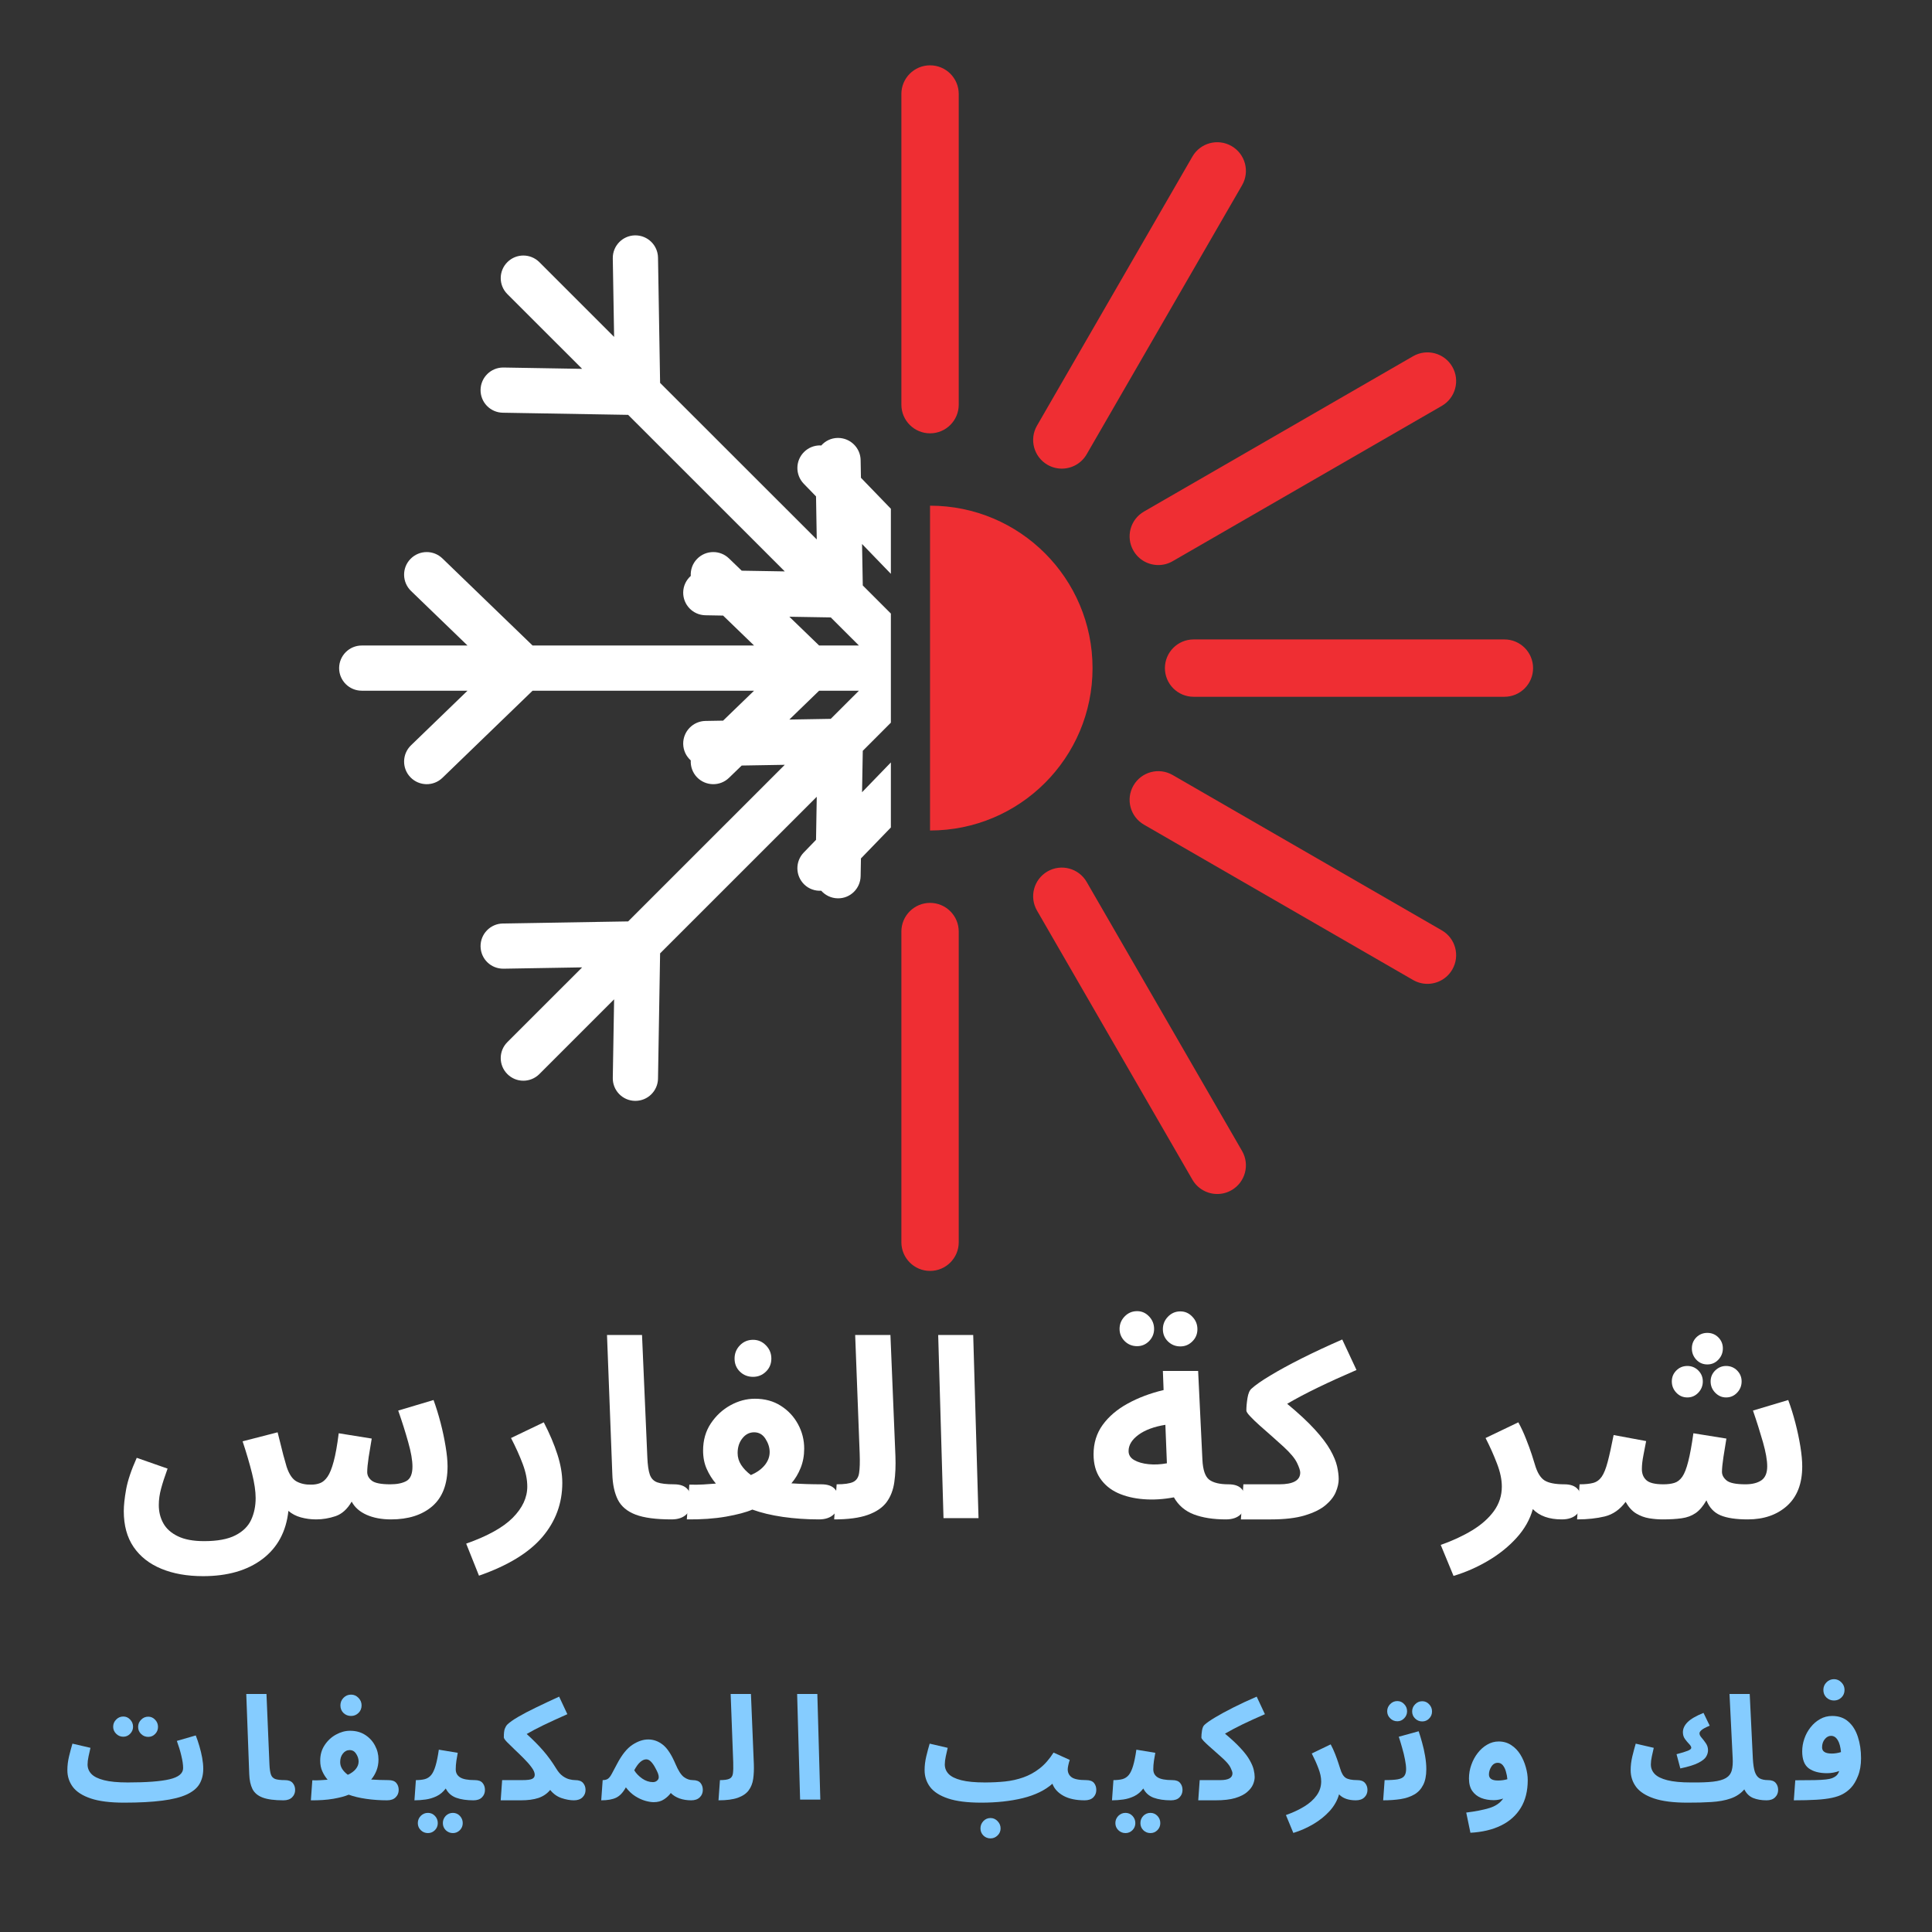 <svg xmlns="http://www.w3.org/2000/svg" xmlns:xlink="http://www.w3.org/1999/xlink" width="500" zoomAndPan="magnify" viewBox="0 0 375 375" height="500" preserveAspectRatio="xMidYMid meet" version="1.0"><rect x="0" y="0" width="375" height="375" fill="#333333" stroke="none"/><defs><g><g id="id1"/><g id="id2"/></g><clipPath id="id3"><path d="M 65.824 45 L 173 45 L 173 214 L 65.824 214 Z M 65.824 45 " clip-rule="nonzero"/></clipPath><clipPath id="id4"><path d="M 174 12.668 L 187 12.668 L 187 85 L 174 85 Z M 174 12.668 " clip-rule="nonzero"/></clipPath><clipPath id="id5"><path d="M 174 175 L 187 175 L 187 246.668 L 174 246.668 Z M 174 175 " clip-rule="nonzero"/></clipPath><clipPath id="id6"><path d="M 226 124 L 297.574 124 L 297.574 136 L 226 136 Z M 226 124 " clip-rule="nonzero"/></clipPath></defs><g clip-path="url(#id3)"><path fill="rgb(100%, 100%, 100%)" d="M 158.992 134.066 L 166.715 134.066 L 161.25 139.527 L 153.211 139.664 Z M 161.25 119.84 L 166.715 125.293 L 158.992 125.293 L 153.211 119.707 Z M 70.215 134.066 L 90.742 134.066 L 79.773 144.668 C 78.035 146.348 77.98 149.125 79.668 150.871 C 81.355 152.609 84.129 152.664 85.875 150.977 L 103.371 134.066 L 146.363 134.066 L 140.352 139.875 L 136.926 139.934 C 134.504 139.98 132.57 141.973 132.609 144.395 C 132.629 145.672 133.195 146.809 134.078 147.594 C 134.012 148.77 134.414 149.957 135.289 150.871 C 136.977 152.609 139.758 152.664 141.496 150.977 L 143.965 148.59 L 152.324 148.449 L 121.922 178.844 L 97.594 179.25 C 95.164 179.297 93.238 181.293 93.277 183.715 C 93.324 186.137 95.285 188.055 97.746 188.023 L 112.996 187.766 L 98.48 202.273 C 96.762 203.992 96.762 206.766 98.48 208.477 C 100.191 210.195 102.969 210.195 104.688 208.477 L 119.199 193.969 L 118.941 209.223 C 118.902 211.645 120.828 213.641 123.25 213.676 L 123.332 213.676 C 125.719 213.676 127.672 211.762 127.719 209.367 L 128.125 185.047 L 158.531 154.652 L 158.391 163.012 L 156.004 165.477 C 154.324 167.215 154.367 169.992 156.109 171.68 C 157.023 172.566 158.227 172.957 159.398 172.891 C 160.188 173.77 161.316 174.34 162.59 174.363 C 165.012 174.422 167.012 172.477 167.047 170.047 L 167.109 166.621 L 172.918 160.613 L 172.918 147.988 L 167.324 153.77 L 167.465 145.73 L 172.918 140.27 L 172.918 119.09 L 167.465 113.637 L 167.324 105.59 L 172.918 111.379 L 172.918 98.75 L 167.109 92.738 L 167.047 89.316 C 167.012 86.914 165.047 85.004 162.664 85.004 L 162.59 85.004 C 161.309 85.02 160.188 85.59 159.398 86.477 C 159.32 86.469 159.238 86.453 159.164 86.453 C 158.062 86.453 156.961 86.863 156.109 87.688 C 154.367 89.367 154.324 92.145 156.004 93.891 L 158.391 96.352 L 158.531 104.707 L 128.125 74.32 L 127.719 49.996 C 127.672 47.598 125.719 45.684 123.332 45.684 L 123.25 45.684 C 120.828 45.727 118.902 47.727 118.941 50.148 L 119.199 65.391 L 104.688 50.883 C 103.832 50.027 102.699 49.598 101.578 49.598 C 100.457 49.598 99.336 50.027 98.48 50.883 C 96.762 52.598 96.762 55.375 98.48 57.086 L 112.996 71.594 L 97.746 71.336 L 97.66 71.336 C 95.277 71.336 93.324 73.25 93.277 75.652 C 93.238 78.074 95.164 80.07 97.594 80.109 L 121.922 80.523 L 152.324 110.91 L 143.965 110.77 L 141.496 108.391 C 140.641 107.566 139.551 107.156 138.449 107.156 C 137.297 107.156 136.152 107.602 135.289 108.496 C 134.406 109.41 134.012 110.605 134.078 111.785 C 133.203 112.574 132.629 113.695 132.609 114.969 C 132.57 117.391 134.504 119.387 136.926 119.422 L 140.352 119.484 L 146.363 125.293 L 103.371 125.293 L 85.875 108.391 C 85.02 107.566 83.922 107.156 82.828 107.156 C 81.676 107.156 80.531 107.602 79.668 108.496 C 77.98 110.234 78.035 113.012 79.773 114.699 L 90.742 125.293 L 70.215 125.293 C 67.793 125.293 65.824 127.262 65.824 129.684 C 65.824 132.105 67.793 134.066 70.215 134.066 " fill-opacity="1" fill-rule="nonzero"/></g><g clip-path="url(#id4)"><path fill="rgb(93.729%, 18.039%, 20%)" d="M 180.523 84.109 C 177.449 84.109 174.957 81.617 174.957 78.547 L 174.957 18.242 C 174.957 15.168 177.449 12.68 180.523 12.68 C 183.598 12.68 186.09 15.168 186.09 18.242 L 186.09 78.547 C 186.09 81.617 183.598 84.109 180.523 84.109 " fill-opacity="1" fill-rule="nonzero"/></g><g clip-path="url(#id5)"><path fill="rgb(93.729%, 18.039%, 20%)" d="M 180.523 246.684 C 177.449 246.684 174.957 244.191 174.957 241.117 L 174.957 180.816 C 174.957 177.742 177.449 175.25 180.523 175.25 C 183.598 175.25 186.09 177.742 186.09 180.816 L 186.09 241.117 C 186.09 244.191 183.598 246.684 180.523 246.684 " fill-opacity="1" fill-rule="nonzero"/></g><path fill="rgb(93.729%, 18.039%, 20%)" d="M 236.27 231.754 C 234.348 231.754 232.473 230.754 231.445 228.973 L 201.281 176.746 C 199.742 174.086 200.656 170.68 203.316 169.145 C 205.98 167.609 209.383 168.52 210.922 171.184 L 241.086 223.406 C 242.621 226.066 241.711 229.473 239.047 231.008 C 238.172 231.516 237.215 231.754 236.27 231.754 " fill-opacity="1" fill-rule="nonzero"/><path fill="rgb(93.729%, 18.039%, 20%)" d="M 277.062 190.965 C 276.121 190.965 275.16 190.723 274.281 190.219 L 222.043 160.066 C 219.375 158.527 218.465 155.125 220.004 152.465 C 221.539 149.805 224.945 148.891 227.609 150.43 L 279.855 180.582 C 282.516 182.113 283.426 185.52 281.891 188.18 C 280.859 189.965 278.988 190.965 277.062 190.965 " fill-opacity="1" fill-rule="nonzero"/><g clip-path="url(#id6)"><path fill="rgb(93.729%, 18.039%, 20%)" d="M 292.004 135.246 L 231.68 135.246 C 228.602 135.246 226.109 132.754 226.109 129.68 C 226.109 126.605 228.602 124.113 231.68 124.113 L 292.004 124.113 C 295.078 124.113 297.57 126.605 297.57 129.68 C 297.57 132.754 295.078 135.246 292.004 135.246 " fill-opacity="1" fill-rule="nonzero"/></g><path fill="rgb(93.729%, 18.039%, 20%)" d="M 224.832 109.676 C 222.906 109.676 221.035 108.684 220.004 106.895 C 218.465 104.234 219.375 100.828 222.043 99.293 L 274.281 69.141 C 276.949 67.605 280.352 68.516 281.891 71.18 C 283.426 73.84 282.516 77.242 279.855 78.781 L 227.609 108.93 C 226.73 109.438 225.773 109.676 224.832 109.676 " fill-opacity="1" fill-rule="nonzero"/><path fill="rgb(93.729%, 18.039%, 20%)" d="M 206.094 90.961 C 205.148 90.961 204.191 90.719 203.316 90.215 C 200.656 88.68 199.742 85.273 201.281 82.613 L 231.445 30.391 C 232.98 27.727 236.383 26.816 239.047 28.352 C 241.711 29.891 242.621 33.293 241.086 35.953 L 210.922 88.176 C 209.891 89.965 208.02 90.961 206.094 90.961 " fill-opacity="1" fill-rule="nonzero"/><path fill="rgb(93.729%, 18.039%, 20%)" d="M 212.062 129.68 C 212.062 147.094 197.941 161.199 180.52 161.199 L 180.52 98.152 C 197.941 98.152 212.062 112.266 212.062 129.68 " fill-opacity="1" fill-rule="nonzero"/><g fill="rgb(100%, 100%, 100%)" fill-opacity="1"><g transform="translate(22.761, 294.665)"><g><path d="M 16.656 11.266 C 13.551 11.266 10.848 10.785 8.547 9.828 C 6.242 8.879 4.453 7.473 3.172 5.609 C 1.898 3.742 1.266 1.422 1.266 -1.359 C 1.266 -2.461 1.414 -3.867 1.719 -5.578 C 2.031 -7.297 2.719 -9.336 3.781 -11.703 L 9.766 -9.609 C 9.211 -8.086 8.789 -6.785 8.5 -5.703 C 8.207 -4.617 8.062 -3.562 8.062 -2.531 C 8.062 -1.227 8.352 -0.051 8.938 1 C 9.52 2.051 10.457 2.891 11.75 3.516 C 13.039 4.148 14.738 4.469 16.844 4.469 C 19.438 4.469 21.461 4.094 22.922 3.344 C 24.379 2.602 25.398 1.602 25.984 0.344 C 26.566 -0.914 26.859 -2.328 26.859 -3.891 C 26.859 -5.211 26.625 -6.812 26.156 -8.688 C 25.688 -10.57 25.078 -12.645 24.328 -14.906 L 31.125 -16.656 C 31.582 -14.781 31.945 -13.32 32.219 -12.281 C 32.5 -11.25 32.719 -10.473 32.875 -9.953 C 33.363 -8.492 34.008 -7.547 34.812 -7.109 C 35.625 -6.672 36.582 -6.469 37.688 -6.5 C 38.301 -6.5 38.863 -6.598 39.375 -6.797 C 39.895 -6.992 40.375 -7.406 40.812 -8.031 C 41.25 -8.664 41.645 -9.645 42 -10.969 C 42.363 -12.301 42.691 -14.133 42.984 -16.469 L 49.391 -15.438 C 49.191 -14.312 48.992 -13.113 48.797 -11.844 C 48.609 -10.582 48.516 -9.613 48.516 -8.938 C 48.516 -8.289 48.812 -7.734 49.406 -7.266 C 50.008 -6.797 51.203 -6.562 52.984 -6.562 C 54.305 -6.562 55.352 -6.773 56.125 -7.203 C 56.906 -7.641 57.297 -8.57 57.297 -10 C 57.297 -11.227 57.02 -12.812 56.469 -14.75 C 55.926 -16.695 55.281 -18.738 54.531 -20.875 L 61.391 -22.922 C 61.898 -21.523 62.359 -20.039 62.766 -18.469 C 63.172 -16.906 63.492 -15.379 63.734 -13.891 C 63.984 -12.398 64.109 -11.117 64.109 -10.047 C 64.109 -6.586 63.117 -4.004 61.141 -2.297 C 59.16 -0.598 56.488 0.25 53.125 0.25 C 51.312 0.25 49.734 -0.047 48.391 -0.641 C 47.047 -1.242 46.082 -2.098 45.5 -3.203 C 44.656 -1.742 43.609 -0.801 42.359 -0.375 C 41.117 0.039 39.867 0.25 38.609 0.25 C 37.566 0.25 36.578 0.117 35.641 -0.141 C 34.703 -0.398 33.895 -0.82 33.219 -1.406 C 32.789 2.602 31.113 5.719 28.188 7.938 C 25.258 10.156 21.414 11.266 16.656 11.266 Z M 16.656 11.266 "/></g></g></g><g fill="rgb(100%, 100%, 100%)" fill-opacity="1"><g transform="translate(92.189, 294.665)"><g><path d="M 0.781 11.172 L -1.703 4.953 C 2.441 3.492 5.453 1.82 7.328 -0.062 C 9.211 -1.957 10.156 -3.977 10.156 -6.125 C 10.156 -7.477 9.863 -8.93 9.281 -10.484 C 8.695 -12.047 7.938 -13.734 7 -15.547 L 13.359 -18.594 C 14.484 -16.426 15.363 -14.352 16 -12.375 C 16.633 -10.406 16.953 -8.562 16.953 -6.844 C 16.953 -2.863 15.656 0.645 13.062 3.688 C 10.469 6.727 6.375 9.223 0.781 11.172 Z M 0.781 11.172 "/></g></g></g><g fill="rgb(100%, 100%, 100%)" fill-opacity="1"><g transform="translate(114.96, 294.665)"><g><path d="M 15.391 0.25 C 12.379 0.25 10.055 -0.055 8.422 -0.672 C 6.785 -1.297 5.633 -2.258 4.969 -3.562 C 4.312 -4.875 3.953 -6.535 3.891 -8.547 L 2.859 -35.547 L 9.656 -35.547 L 10.688 -11.797 C 10.75 -10.305 10.91 -9.188 11.172 -8.438 C 11.43 -7.695 11.914 -7.195 12.625 -6.938 C 13.332 -6.688 14.414 -6.562 15.875 -6.562 C 17.07 -6.562 17.945 -6.242 18.5 -5.609 C 19.051 -4.973 19.328 -4.188 19.328 -3.25 C 19.328 -2.25 18.984 -1.414 18.297 -0.75 C 17.617 -0.082 16.648 0.25 15.391 0.25 Z M 15.391 0.25 "/></g></g></g><g fill="rgb(100%, 100%, 100%)" fill-opacity="1"><g transform="translate(133.313, 294.665)"><g><path d="M 0 0.25 L 0.484 -6.5 C 1.453 -6.469 2.363 -6.477 3.219 -6.531 C 4.082 -6.582 4.891 -6.641 5.641 -6.703 C 4.922 -7.547 4.328 -8.492 3.859 -9.547 C 3.391 -10.598 3.156 -11.785 3.156 -13.109 C 3.156 -15.117 3.656 -16.875 4.656 -18.375 C 5.664 -19.883 6.938 -21.062 8.469 -21.906 C 10.008 -22.75 11.586 -23.172 13.203 -23.172 C 15.148 -23.172 16.832 -22.711 18.25 -21.797 C 19.676 -20.891 20.785 -19.703 21.578 -18.234 C 22.379 -16.766 22.781 -15.188 22.781 -13.5 C 22.781 -12.133 22.551 -10.883 22.094 -9.75 C 21.645 -8.625 21.047 -7.625 20.297 -6.75 C 21.266 -6.688 22.242 -6.641 23.234 -6.609 C 24.223 -6.578 25.188 -6.562 26.125 -6.562 C 27.352 -6.562 28.234 -6.242 28.766 -5.609 C 29.305 -4.973 29.578 -4.188 29.578 -3.25 C 29.578 -2.25 29.234 -1.414 28.547 -0.75 C 27.867 -0.082 26.898 0.25 25.641 0.25 C 23.242 0.25 20.91 0.086 18.641 -0.234 C 16.379 -0.566 14.406 -1.039 12.719 -1.656 C 11.52 -1.133 9.801 -0.676 7.562 -0.281 C 5.332 0.102 2.812 0.281 0 0.25 Z M 9.859 -12.625 C 9.859 -11.812 10.082 -11.051 10.531 -10.344 C 10.988 -9.633 11.625 -8.973 12.438 -8.359 C 13.602 -8.867 14.5 -9.508 15.125 -10.281 C 15.758 -11.062 16.078 -11.91 16.078 -12.828 C 16.078 -13.691 15.805 -14.547 15.266 -15.391 C 14.734 -16.234 14 -16.656 13.062 -16.656 C 12.156 -16.656 11.395 -16.266 10.781 -15.484 C 10.164 -14.711 9.859 -13.758 9.859 -12.625 Z M 12.859 -27.422 C 11.848 -27.422 10.992 -27.758 10.297 -28.438 C 9.609 -29.113 9.266 -29.957 9.266 -30.969 C 9.266 -31.969 9.609 -32.82 10.297 -33.531 C 10.992 -34.25 11.848 -34.609 12.859 -34.609 C 13.828 -34.609 14.66 -34.25 15.359 -33.531 C 16.055 -32.82 16.406 -31.969 16.406 -30.969 C 16.406 -29.957 16.055 -29.113 15.359 -28.438 C 14.66 -27.758 13.828 -27.422 12.859 -27.422 Z M 12.859 -27.422 "/></g></g></g><g fill="rgb(100%, 100%, 100%)" fill-opacity="1"><g transform="translate(161.91, 294.665)"><g><path d="M 0 0.25 L 0.484 -6.562 C 1.973 -6.562 3.039 -6.711 3.688 -7.016 C 4.332 -7.328 4.719 -7.91 4.844 -8.766 C 4.977 -9.617 5.016 -10.875 4.953 -12.531 L 4.078 -35.547 L 10.922 -35.547 L 11.891 -12.047 C 11.961 -10.172 11.891 -8.477 11.672 -6.969 C 11.461 -5.457 10.961 -4.164 10.172 -3.094 C 9.379 -2.031 8.164 -1.207 6.531 -0.625 C 4.895 -0.039 2.719 0.25 0 0.25 Z M 0 0.25 "/></g></g></g><g fill="rgb(100%, 100%, 100%)" fill-opacity="1"><g transform="translate(179.243, 294.665)"><g><path d="M 3.891 0 L 2.859 -35.547 L 9.656 -35.547 L 10.688 0 Z M 3.891 0 "/></g></g></g><g fill="rgb(100%, 100%, 100%)" fill-opacity="1"><g transform="translate(195.411, 294.665)"><g/></g></g><g fill="rgb(100%, 100%, 100%)" fill-opacity="1"><g transform="translate(210.948, 294.665)"><g><path d="M 27 0.25 C 24.57 0.25 22.5 -0.07 20.781 -0.719 C 19.07 -1.375 17.781 -2.477 16.906 -4.031 C 14.863 -3.645 12.898 -3.523 11.016 -3.672 C 9.141 -3.816 7.473 -4.219 6.016 -4.875 C 4.566 -5.539 3.422 -6.492 2.578 -7.734 C 1.734 -8.984 1.312 -10.535 1.312 -12.391 C 1.312 -14.555 1.898 -16.457 3.078 -18.094 C 4.266 -19.727 5.883 -21.109 7.938 -22.234 C 10 -23.367 12.32 -24.242 14.906 -24.859 L 14.766 -28.562 L 21.609 -28.562 L 22.438 -11.359 C 22.531 -9.359 22.973 -8.055 23.766 -7.453 C 24.566 -6.859 25.805 -6.562 27.484 -6.562 C 28.711 -6.562 29.586 -6.242 30.109 -5.609 C 30.629 -4.973 30.891 -4.188 30.891 -3.25 C 30.891 -2.25 30.555 -1.414 29.891 -0.75 C 29.223 -0.082 28.258 0.25 27 0.25 Z M 8.109 -13.016 C 8.109 -12.266 8.473 -11.68 9.203 -11.266 C 9.93 -10.848 10.859 -10.582 11.984 -10.469 C 13.117 -10.352 14.305 -10.41 15.547 -10.641 L 15.25 -18.109 C 13.051 -17.754 11.312 -17.109 10.031 -16.172 C 8.75 -15.234 8.109 -14.18 8.109 -13.016 Z M 9.766 -33.375 C 8.816 -33.375 8.008 -33.703 7.344 -34.359 C 6.688 -35.023 6.359 -35.812 6.359 -36.719 C 6.359 -37.656 6.688 -38.461 7.344 -39.141 C 8.008 -39.828 8.816 -40.172 9.766 -40.172 C 10.672 -40.172 11.445 -39.828 12.094 -39.141 C 12.738 -38.461 13.062 -37.656 13.062 -36.719 C 13.062 -35.812 12.738 -35.023 12.094 -34.359 C 11.445 -33.703 10.672 -33.375 9.766 -33.375 Z M 18.156 -33.328 C 17.219 -33.328 16.414 -33.648 15.75 -34.297 C 15.094 -34.941 14.766 -35.734 14.766 -36.672 C 14.766 -37.609 15.094 -38.414 15.75 -39.094 C 16.414 -39.781 17.219 -40.125 18.156 -40.125 C 19.062 -40.125 19.836 -39.781 20.484 -39.094 C 21.141 -38.414 21.469 -37.609 21.469 -36.672 C 21.469 -35.734 21.141 -34.941 20.484 -34.297 C 19.836 -33.648 19.062 -33.328 18.156 -33.328 Z M 18.156 -33.328 "/></g></g></g><g fill="rgb(100%, 100%, 100%)" fill-opacity="1"><g transform="translate(240.856, 294.665)"><g><path d="M 0 0.25 L 0.484 -6.562 L 7.438 -6.562 C 10.156 -6.562 11.516 -7.32 11.516 -8.844 C 11.516 -9.227 11.312 -9.848 10.906 -10.703 C 10.5 -11.566 9.629 -12.613 8.297 -13.844 C 7.586 -14.488 6.82 -15.176 6 -15.906 C 5.176 -16.633 4.391 -17.328 3.641 -17.984 C 2.898 -18.648 2.285 -19.242 1.797 -19.766 C 1.305 -20.285 1.062 -20.656 1.062 -20.875 C 1.062 -21.594 1.133 -22.406 1.281 -23.312 C 1.426 -24.219 1.695 -24.832 2.094 -25.156 C 2.832 -25.832 4.035 -26.672 5.703 -27.672 C 7.367 -28.68 9.391 -29.785 11.766 -30.984 C 14.148 -32.18 16.785 -33.41 19.672 -34.672 L 22.438 -28.75 C 19.719 -27.582 17.223 -26.445 14.953 -25.344 C 12.691 -24.25 10.703 -23.195 8.984 -22.188 C 11.211 -20.344 13 -18.68 14.344 -17.203 C 15.688 -15.734 16.691 -14.406 17.359 -13.219 C 18.023 -12.039 18.461 -10.984 18.672 -10.047 C 18.879 -9.109 18.984 -8.285 18.984 -7.578 C 18.984 -6.797 18.797 -5.957 18.422 -5.062 C 18.055 -4.176 17.395 -3.328 16.438 -2.516 C 15.477 -1.711 14.141 -1.051 12.422 -0.531 C 10.711 -0.008 8.516 0.25 5.828 0.25 Z M 0 0.25 "/></g></g></g><g fill="rgb(100%, 100%, 100%)" fill-opacity="1"><g transform="translate(265.811, 294.665)"><g/></g></g><g fill="rgb(100%, 100%, 100%)" fill-opacity="1"><g transform="translate(281.348, 294.665)"><g><path d="M 0.781 11.219 L -1.703 5.203 C 0.598 4.391 2.641 3.441 4.422 2.359 C 6.203 1.273 7.602 0.031 8.625 -1.375 C 9.645 -2.789 10.156 -4.375 10.156 -6.125 C 10.156 -7.477 9.844 -8.961 9.219 -10.578 C 8.602 -12.203 7.863 -13.859 7 -15.547 L 13.359 -18.594 C 13.91 -17.594 14.41 -16.516 14.859 -15.359 C 15.316 -14.211 15.691 -13.188 15.984 -12.281 C 16.273 -11.375 16.469 -10.758 16.562 -10.438 C 17.008 -8.883 17.629 -7.848 18.422 -7.328 C 19.223 -6.816 20.516 -6.562 22.297 -6.562 C 23.492 -6.562 24.363 -6.242 24.906 -5.609 C 25.457 -4.973 25.734 -4.188 25.734 -3.25 C 25.734 -2.25 25.395 -1.414 24.719 -0.75 C 24.039 -0.082 23.066 0.25 21.797 0.25 C 19.336 0.25 17.461 -0.414 16.172 -1.75 C 15.617 0.258 14.57 2.113 13.031 3.812 C 11.5 5.508 9.664 6.988 7.531 8.25 C 5.395 9.52 3.145 10.508 0.781 11.219 Z M 0.781 11.219 "/></g></g></g><g fill="rgb(100%, 100%, 100%)" fill-opacity="1"><g transform="translate(306.109, 294.665)"><g><path d="M 0 0.25 L 0.484 -6.562 C 1.555 -6.562 2.43 -6.648 3.109 -6.828 C 3.785 -7.004 4.344 -7.406 4.781 -8.031 C 5.219 -8.664 5.602 -9.625 5.938 -10.906 C 6.281 -12.188 6.664 -13.926 7.094 -16.125 L 13.406 -14.953 C 13.27 -14.242 13.098 -13.352 12.891 -12.281 C 12.68 -11.219 12.578 -10.297 12.578 -9.516 C 12.578 -8.609 12.867 -7.891 13.453 -7.359 C 14.035 -6.828 15.133 -6.562 16.75 -6.562 C 17.562 -6.562 18.266 -6.648 18.859 -6.828 C 19.461 -7.004 19.984 -7.406 20.422 -8.031 C 20.859 -8.664 21.242 -9.656 21.578 -11 C 21.922 -12.344 22.254 -14.164 22.578 -16.469 L 28.984 -15.438 C 28.797 -14.312 28.602 -13.113 28.406 -11.844 C 28.219 -10.582 28.125 -9.629 28.125 -8.984 C 28.125 -8.367 28.422 -7.812 29.016 -7.312 C 29.617 -6.812 30.844 -6.562 32.688 -6.562 C 33.977 -6.562 35.004 -6.816 35.766 -7.328 C 36.523 -7.848 36.906 -8.754 36.906 -10.047 C 36.906 -11.242 36.629 -12.812 36.078 -14.75 C 35.523 -16.695 34.879 -18.738 34.141 -20.875 L 40.984 -22.922 C 41.504 -21.523 41.969 -20.039 42.375 -18.469 C 42.781 -16.906 43.102 -15.379 43.344 -13.891 C 43.582 -12.398 43.703 -11.117 43.703 -10.047 C 43.703 -6.711 42.723 -4.16 40.766 -2.391 C 38.805 -0.629 36.258 0.25 33.125 0.25 C 30.852 0.25 29.086 -0.016 27.828 -0.547 C 26.566 -1.086 25.66 -2.055 25.109 -3.453 C 24.461 -2.316 23.758 -1.488 23 -0.969 C 22.238 -0.445 21.336 -0.113 20.297 0.031 C 19.266 0.176 18.035 0.25 16.609 0.25 C 15.734 0.25 14.859 0.176 13.984 0.031 C 13.109 -0.113 12.273 -0.422 11.484 -0.891 C 10.691 -1.367 10.004 -2.125 9.422 -3.156 C 8.316 -1.664 6.973 -0.723 5.391 -0.328 C 3.805 0.055 2.008 0.25 0 0.25 Z M 25.281 -29.828 C 24.438 -29.828 23.723 -30.133 23.141 -30.75 C 22.566 -31.363 22.281 -32.094 22.281 -32.938 C 22.281 -33.781 22.566 -34.492 23.141 -35.078 C 23.723 -35.66 24.438 -35.953 25.281 -35.953 C 26.125 -35.953 26.836 -35.66 27.422 -35.078 C 28.004 -34.492 28.297 -33.781 28.297 -32.938 C 28.297 -32.094 28.004 -31.363 27.422 -30.75 C 26.836 -30.133 26.125 -29.828 25.281 -29.828 Z M 21.406 -23.422 C 20.562 -23.422 19.848 -23.727 19.266 -24.344 C 18.68 -24.957 18.391 -25.688 18.391 -26.531 C 18.391 -27.363 18.68 -28.07 19.266 -28.656 C 19.848 -29.238 20.562 -29.531 21.406 -29.531 C 22.238 -29.531 22.945 -29.238 23.531 -28.656 C 24.113 -28.07 24.406 -27.363 24.406 -26.531 C 24.406 -25.688 24.113 -24.957 23.531 -24.344 C 22.945 -23.727 22.238 -23.422 21.406 -23.422 Z M 28.922 -23.422 C 28.117 -23.422 27.414 -23.727 26.812 -24.344 C 26.219 -24.957 25.922 -25.688 25.922 -26.531 C 25.922 -27.363 26.219 -28.07 26.812 -28.656 C 27.414 -29.238 28.117 -29.531 28.922 -29.531 C 29.766 -29.531 30.477 -29.238 31.062 -28.656 C 31.645 -28.07 31.938 -27.363 31.938 -26.531 C 31.938 -25.688 31.645 -24.957 31.062 -24.344 C 30.477 -23.727 29.766 -23.422 28.922 -23.422 Z M 28.922 -23.422 "/></g></g></g><g fill="rgb(52.159%, 79.999%, 100%)" fill-opacity="1"><g transform="translate(12.185, 349.3)"><g><path d="M 11.875 0.594 C 9.188 0.594 7.039 0.32 5.438 -0.219 C 3.832 -0.758 2.672 -1.504 1.953 -2.453 C 1.242 -3.41 0.891 -4.5 0.891 -5.719 C 0.891 -6.594 1 -7.488 1.219 -8.406 C 1.445 -9.332 1.664 -10.148 1.875 -10.859 L 5.375 -10.047 C 5.25 -9.523 5.125 -8.969 5 -8.375 C 4.875 -7.789 4.812 -7.273 4.812 -6.828 C 4.812 -6.117 5.055 -5.504 5.547 -4.984 C 6.047 -4.461 6.863 -4.055 8 -3.766 C 9.145 -3.473 10.676 -3.328 12.594 -3.328 L 12.594 -3.25 L 12.625 -3.328 C 16.25 -3.328 18.941 -3.531 20.703 -3.938 C 22.473 -4.352 23.359 -5.078 23.359 -6.109 C 23.359 -6.773 23.242 -7.57 23.016 -8.5 C 22.797 -9.438 22.504 -10.398 22.141 -11.391 L 25.812 -12.453 C 26.062 -11.828 26.297 -11.133 26.516 -10.375 C 26.742 -9.613 26.926 -8.852 27.062 -8.094 C 27.195 -7.344 27.266 -6.641 27.266 -5.984 C 27.266 -4.828 27.016 -3.832 26.516 -3 C 26.016 -2.176 25.18 -1.5 24.016 -0.969 C 22.848 -0.438 21.273 -0.047 19.297 0.203 C 17.316 0.461 14.852 0.594 11.906 0.594 L 11.906 0.562 Z M 11.75 -12.203 C 11.207 -12.203 10.742 -12.395 10.359 -12.781 C 9.973 -13.164 9.781 -13.617 9.781 -14.141 C 9.781 -14.68 9.973 -15.145 10.359 -15.531 C 10.742 -15.926 11.207 -16.125 11.75 -16.125 C 12.27 -16.125 12.711 -15.926 13.078 -15.531 C 13.453 -15.145 13.641 -14.68 13.641 -14.141 C 13.641 -13.617 13.453 -13.164 13.078 -12.781 C 12.711 -12.395 12.27 -12.203 11.75 -12.203 Z M 16.594 -12.172 C 16.051 -12.172 15.586 -12.359 15.203 -12.734 C 14.816 -13.109 14.625 -13.566 14.625 -14.109 C 14.625 -14.648 14.816 -15.113 15.203 -15.5 C 15.586 -15.895 16.051 -16.094 16.594 -16.094 C 17.113 -16.094 17.555 -15.895 17.922 -15.5 C 18.297 -15.113 18.484 -14.648 18.484 -14.109 C 18.484 -13.566 18.297 -13.109 17.922 -12.734 C 17.555 -12.359 17.113 -12.172 16.594 -12.172 Z M 16.594 -12.172 "/></g></g></g><g fill="rgb(52.159%, 79.999%, 100%)" fill-opacity="1"><g transform="translate(46.145, 349.3)"><g><path d="M 8.875 0.141 C 7.133 0.141 5.789 -0.035 4.844 -0.391 C 3.906 -0.742 3.242 -1.297 2.859 -2.047 C 2.484 -2.805 2.273 -3.766 2.234 -4.922 L 1.656 -20.5 L 5.578 -20.5 L 6.156 -6.797 C 6.195 -5.941 6.289 -5.301 6.438 -4.875 C 6.582 -4.445 6.859 -4.156 7.266 -4 C 7.68 -3.852 8.312 -3.781 9.156 -3.781 C 9.844 -3.781 10.344 -3.598 10.656 -3.234 C 10.977 -2.867 11.141 -2.414 11.141 -1.875 C 11.141 -1.301 10.941 -0.82 10.547 -0.438 C 10.16 -0.051 9.602 0.141 8.875 0.141 Z M 8.875 0.141 "/></g></g></g><g fill="rgb(52.159%, 79.999%, 100%)" fill-opacity="1"><g transform="translate(60.34, 349.3)"><g><path d="M 0 0.141 L 0.281 -3.75 C 0.844 -3.727 1.367 -3.734 1.859 -3.766 C 2.359 -3.797 2.82 -3.828 3.25 -3.859 C 2.832 -4.348 2.488 -4.895 2.219 -5.5 C 1.945 -6.102 1.812 -6.789 1.812 -7.562 C 1.812 -8.719 2.102 -9.727 2.688 -10.594 C 3.27 -11.469 4.004 -12.145 4.891 -12.625 C 5.773 -13.113 6.68 -13.359 7.609 -13.359 C 8.734 -13.359 9.707 -13.094 10.531 -12.562 C 11.352 -12.039 11.988 -11.352 12.438 -10.5 C 12.895 -9.656 13.125 -8.75 13.125 -7.781 C 13.125 -7 12.992 -6.281 12.734 -5.625 C 12.473 -4.969 12.129 -4.391 11.703 -3.891 C 12.266 -3.859 12.828 -3.832 13.391 -3.812 C 13.961 -3.789 14.52 -3.781 15.062 -3.781 C 15.77 -3.781 16.273 -3.598 16.578 -3.234 C 16.891 -2.867 17.047 -2.414 17.047 -1.875 C 17.047 -1.301 16.848 -0.82 16.453 -0.438 C 16.066 -0.051 15.508 0.141 14.781 0.141 C 13.406 0.141 12.062 0.047 10.75 -0.141 C 9.445 -0.328 8.312 -0.598 7.344 -0.953 C 6.645 -0.648 5.648 -0.383 4.359 -0.156 C 3.078 0.062 1.625 0.16 0 0.141 Z M 5.688 -7.281 C 5.688 -6.812 5.816 -6.367 6.078 -5.953 C 6.336 -5.547 6.703 -5.164 7.172 -4.812 C 7.836 -5.113 8.352 -5.488 8.719 -5.938 C 9.082 -6.383 9.266 -6.867 9.266 -7.391 C 9.266 -7.891 9.109 -8.383 8.797 -8.875 C 8.492 -9.363 8.07 -9.609 7.531 -9.609 C 7.008 -9.609 6.57 -9.383 6.219 -8.938 C 5.863 -8.488 5.688 -7.938 5.688 -7.281 Z M 7.797 -16.234 C 7.223 -16.234 6.734 -16.426 6.328 -16.812 C 5.93 -17.207 5.734 -17.695 5.734 -18.281 C 5.734 -18.852 5.93 -19.344 6.328 -19.75 C 6.734 -20.164 7.223 -20.375 7.797 -20.375 C 8.359 -20.375 8.836 -20.164 9.234 -19.75 C 9.641 -19.344 9.844 -18.852 9.844 -18.281 C 9.844 -17.695 9.641 -17.207 9.234 -16.812 C 8.836 -16.426 8.359 -16.234 7.797 -16.234 Z M 7.797 -16.234 "/></g></g></g><g fill="rgb(52.159%, 79.999%, 100%)" fill-opacity="1"><g transform="translate(80.442, 349.3)"><g><path d="M 0 0.141 L 0.281 -3.781 C 0.945 -3.781 1.523 -3.844 2.016 -3.969 C 2.504 -4.102 2.914 -4.367 3.25 -4.766 C 3.582 -5.172 3.863 -5.766 4.094 -6.547 C 4.332 -7.336 4.547 -8.383 4.734 -9.688 L 8.406 -9.078 C 8.32 -8.641 8.234 -8.125 8.141 -7.531 C 8.055 -6.938 8.016 -6.383 8.016 -5.875 C 8.016 -5.207 8.289 -4.691 8.844 -4.328 C 9.406 -3.961 10.367 -3.781 11.734 -3.781 C 12.422 -3.781 12.914 -3.598 13.219 -3.234 C 13.531 -2.867 13.688 -2.414 13.688 -1.875 C 13.688 -1.301 13.492 -0.82 13.109 -0.438 C 12.734 -0.051 12.18 0.141 11.453 0.141 C 10.141 0.141 9.02 -0.023 8.094 -0.359 C 7.176 -0.703 6.504 -1.301 6.078 -2.156 C 5.566 -1.477 4.973 -0.977 4.297 -0.656 C 3.617 -0.332 2.91 -0.117 2.172 -0.016 C 1.43 0.086 0.707 0.141 0 0.141 Z M 7.469 6.5 C 6.926 6.5 6.461 6.312 6.078 5.938 C 5.703 5.562 5.516 5.102 5.516 4.562 C 5.516 4.02 5.703 3.551 6.078 3.156 C 6.461 2.77 6.926 2.578 7.469 2.578 C 7.988 2.578 8.438 2.77 8.812 3.156 C 9.188 3.551 9.375 4.02 9.375 4.562 C 9.375 5.102 9.188 5.562 8.812 5.938 C 8.438 6.312 7.988 6.5 7.469 6.5 Z M 2.625 6.5 C 2.082 6.5 1.617 6.312 1.234 5.938 C 0.848 5.562 0.656 5.102 0.656 4.562 C 0.656 4.02 0.848 3.551 1.234 3.156 C 1.617 2.77 2.082 2.578 2.625 2.578 C 3.145 2.578 3.594 2.77 3.969 3.156 C 4.344 3.551 4.531 4.02 4.531 4.562 C 4.531 5.102 4.344 5.562 3.969 5.938 C 3.594 6.312 3.145 6.5 2.625 6.5 Z M 2.625 6.5 "/></g></g></g><g fill="rgb(52.159%, 79.999%, 100%)" fill-opacity="1"><g transform="translate(97.184, 349.3)"><g><path d="M 0 0.141 L 0.281 -3.781 L 4.203 -3.781 C 5.172 -3.781 5.812 -3.863 6.125 -4.031 C 6.445 -4.195 6.609 -4.457 6.609 -4.812 C 6.609 -5.227 6.406 -5.707 6 -6.25 C 5.602 -6.801 5.102 -7.375 4.5 -7.969 C 3.906 -8.57 3.305 -9.156 2.703 -9.719 C 2.109 -10.281 1.609 -10.77 1.203 -11.188 C 0.805 -11.602 0.609 -11.906 0.609 -12.094 C 0.609 -12.863 0.672 -13.414 0.797 -13.75 C 0.922 -14.082 1.082 -14.352 1.281 -14.562 C 1.719 -14.988 2.414 -15.484 3.375 -16.047 C 4.332 -16.609 5.492 -17.219 6.859 -17.875 C 8.223 -18.539 9.719 -19.242 11.344 -19.984 L 12.938 -16.578 C 11.082 -15.754 9.52 -15.035 8.25 -14.422 C 6.988 -13.805 5.922 -13.242 5.047 -12.734 C 6.273 -11.617 7.336 -10.547 8.234 -9.516 C 9.129 -8.492 9.977 -7.328 10.781 -6.016 C 11.176 -5.367 11.598 -4.883 12.047 -4.562 C 12.492 -4.25 12.926 -4.039 13.344 -3.938 C 13.758 -3.832 14.133 -3.781 14.469 -3.781 C 15.164 -3.781 15.672 -3.598 15.984 -3.234 C 16.305 -2.867 16.469 -2.414 16.469 -1.875 C 16.469 -1.301 16.27 -0.82 15.875 -0.438 C 15.477 -0.051 14.922 0.141 14.203 0.141 C 13.473 0.141 12.672 -0.004 11.797 -0.297 C 10.93 -0.598 10.203 -1.125 9.609 -1.875 C 9.004 -1.145 8.238 -0.625 7.312 -0.312 C 6.395 -0.008 5.266 0.141 3.922 0.141 Z M 0 0.141 "/></g></g></g><g fill="rgb(52.159%, 79.999%, 100%)" fill-opacity="1"><g transform="translate(116.698, 349.3)"><g><path d="M 0 0.141 L 0.281 -3.781 C 0.727 -3.781 1.078 -3.875 1.328 -4.062 C 1.578 -4.25 1.82 -4.57 2.062 -5.031 C 2.312 -5.488 2.648 -6.125 3.078 -6.938 C 4.016 -8.719 5.008 -9.953 6.062 -10.641 C 7.113 -11.328 8.133 -11.672 9.125 -11.672 C 10.156 -11.672 11.102 -11.328 11.969 -10.641 C 12.832 -9.961 13.648 -8.711 14.422 -6.891 C 14.961 -5.617 15.504 -4.781 16.047 -4.375 C 16.586 -3.977 17.156 -3.781 17.75 -3.781 C 18.457 -3.781 18.961 -3.598 19.266 -3.234 C 19.566 -2.867 19.719 -2.414 19.719 -1.875 C 19.719 -1.301 19.52 -0.82 19.125 -0.438 C 18.727 -0.051 18.176 0.141 17.469 0.141 C 16.645 0.141 15.891 0.02 15.203 -0.219 C 14.516 -0.469 13.945 -0.82 13.5 -1.281 C 13.176 -0.82 12.738 -0.41 12.188 -0.047 C 11.645 0.316 10.977 0.5 10.188 0.5 C 9.719 0.5 9.172 0.41 8.547 0.234 C 7.922 0.055 7.273 -0.238 6.609 -0.656 C 5.953 -1.07 5.344 -1.645 4.781 -2.375 C 4.238 -1.383 3.613 -0.719 2.906 -0.375 C 2.195 -0.031 1.227 0.141 0 0.141 Z M 6.406 -5.688 C 6.758 -5.102 7.27 -4.57 7.938 -4.094 C 8.613 -3.625 9.316 -3.391 10.047 -3.391 C 10.422 -3.391 10.727 -3.531 10.969 -3.812 C 11.219 -4.102 11.227 -4.539 11 -5.125 C 10.875 -5.438 10.691 -5.805 10.453 -6.234 C 10.223 -6.672 9.961 -7.039 9.672 -7.344 C 9.379 -7.656 9.066 -7.812 8.734 -7.812 C 8.359 -7.812 7.973 -7.641 7.578 -7.297 C 7.191 -6.961 6.801 -6.426 6.406 -5.688 Z M 6.406 -5.688 "/></g></g></g><g fill="rgb(52.159%, 79.999%, 100%)" fill-opacity="1"><g transform="translate(139.46, 349.3)"><g><path d="M 0 0.141 L 0.281 -3.781 C 1.133 -3.781 1.75 -3.867 2.125 -4.047 C 2.5 -4.223 2.723 -4.555 2.797 -5.047 C 2.867 -5.547 2.891 -6.27 2.859 -7.219 L 2.359 -20.5 L 6.297 -20.5 L 6.859 -6.938 C 6.898 -5.852 6.859 -4.879 6.734 -4.016 C 6.609 -3.148 6.316 -2.41 5.859 -1.797 C 5.41 -1.18 4.711 -0.703 3.766 -0.359 C 2.828 -0.023 1.57 0.141 0 0.141 Z M 0 0.141 "/></g></g></g><g fill="rgb(52.159%, 79.999%, 100%)" fill-opacity="1"><g transform="translate(153.067, 349.3)"><g><path d="M 2.234 0 L 1.656 -20.5 L 5.578 -20.5 L 6.156 0 Z M 2.234 0 "/></g></g></g><g fill="rgb(52.159%, 79.999%, 100%)" fill-opacity="1"><g transform="translate(178.573, 349.3)"><g><path d="M 11.875 0.594 C 9.188 0.594 7.039 0.32 5.438 -0.219 C 3.832 -0.758 2.672 -1.504 1.953 -2.453 C 1.242 -3.41 0.891 -4.5 0.891 -5.719 C 0.891 -6.594 1 -7.488 1.219 -8.406 C 1.445 -9.332 1.664 -10.148 1.875 -10.859 L 5.375 -10.047 C 5.25 -9.523 5.125 -8.969 5 -8.375 C 4.875 -7.789 4.812 -7.273 4.812 -6.828 C 4.812 -6.117 5.055 -5.504 5.547 -4.984 C 6.047 -4.461 6.863 -4.055 8 -3.766 C 9.145 -3.473 10.676 -3.328 12.594 -3.328 L 12.594 -3.25 L 12.625 -3.328 C 13.969 -3.328 15.258 -3.391 16.5 -3.516 C 17.75 -3.648 18.938 -3.914 20.062 -4.312 C 21.188 -4.707 22.238 -5.285 23.219 -6.047 C 24.207 -6.816 25.109 -7.844 25.922 -9.125 L 29.062 -7.703 C 28.945 -7.348 28.852 -7 28.781 -6.656 C 28.707 -6.32 28.672 -6.062 28.672 -5.875 C 28.672 -5.227 28.922 -4.719 29.422 -4.344 C 29.93 -3.969 30.875 -3.781 32.25 -3.781 C 32.957 -3.781 33.461 -3.598 33.766 -3.234 C 34.066 -2.867 34.219 -2.414 34.219 -1.875 C 34.219 -1.301 34.023 -0.82 33.641 -0.438 C 33.254 -0.051 32.695 0.141 31.969 0.141 C 30.289 0.141 28.914 -0.148 27.844 -0.734 C 26.77 -1.328 26.055 -2.109 25.703 -3.078 C 24.266 -1.805 22.348 -0.875 19.953 -0.281 C 17.555 0.301 14.875 0.594 11.906 0.594 L 11.906 0.562 Z M 13.688 7.531 C 13.145 7.531 12.68 7.344 12.297 6.969 C 11.922 6.594 11.734 6.133 11.734 5.594 C 11.734 5.051 11.922 4.578 12.297 4.172 C 12.68 3.773 13.145 3.578 13.688 3.578 C 14.207 3.578 14.66 3.773 15.047 4.172 C 15.441 4.578 15.641 5.051 15.641 5.594 C 15.641 6.133 15.441 6.594 15.047 6.969 C 14.66 7.344 14.207 7.531 13.688 7.531 Z M 13.688 7.531 "/></g></g></g><g fill="rgb(52.159%, 79.999%, 100%)" fill-opacity="1"><g transform="translate(215.837, 349.3)"><g><path d="M 0 0.141 L 0.281 -3.781 C 0.945 -3.781 1.523 -3.844 2.016 -3.969 C 2.504 -4.102 2.914 -4.367 3.25 -4.766 C 3.582 -5.172 3.863 -5.766 4.094 -6.547 C 4.332 -7.336 4.547 -8.383 4.734 -9.688 L 8.406 -9.078 C 8.32 -8.641 8.234 -8.125 8.141 -7.531 C 8.055 -6.938 8.016 -6.383 8.016 -5.875 C 8.016 -5.207 8.289 -4.691 8.844 -4.328 C 9.406 -3.961 10.367 -3.781 11.734 -3.781 C 12.422 -3.781 12.914 -3.598 13.219 -3.234 C 13.531 -2.867 13.688 -2.414 13.688 -1.875 C 13.688 -1.301 13.492 -0.82 13.109 -0.438 C 12.734 -0.051 12.18 0.141 11.453 0.141 C 10.141 0.141 9.02 -0.023 8.094 -0.359 C 7.176 -0.703 6.504 -1.301 6.078 -2.156 C 5.566 -1.477 4.973 -0.977 4.297 -0.656 C 3.617 -0.332 2.91 -0.117 2.172 -0.016 C 1.43 0.086 0.707 0.141 0 0.141 Z M 7.469 6.5 C 6.926 6.5 6.461 6.312 6.078 5.938 C 5.703 5.562 5.516 5.102 5.516 4.562 C 5.516 4.02 5.703 3.551 6.078 3.156 C 6.461 2.77 6.926 2.578 7.469 2.578 C 7.988 2.578 8.438 2.77 8.812 3.156 C 9.188 3.551 9.375 4.02 9.375 4.562 C 9.375 5.102 9.188 5.562 8.812 5.938 C 8.438 6.312 7.988 6.5 7.469 6.5 Z M 2.625 6.5 C 2.082 6.5 1.617 6.312 1.234 5.938 C 0.848 5.562 0.656 5.102 0.656 4.562 C 0.656 4.02 0.848 3.551 1.234 3.156 C 1.617 2.77 2.082 2.578 2.625 2.578 C 3.145 2.578 3.594 2.77 3.969 3.156 C 4.344 3.551 4.531 4.02 4.531 4.562 C 4.531 5.102 4.344 5.562 3.969 5.938 C 3.594 6.312 3.145 6.5 2.625 6.5 Z M 2.625 6.5 "/></g></g></g><g fill="rgb(52.159%, 79.999%, 100%)" fill-opacity="1"><g transform="translate(232.579, 349.3)"><g><path d="M 0 0.141 L 0.281 -3.781 L 4.281 -3.781 C 5.852 -3.781 6.641 -4.219 6.641 -5.094 C 6.641 -5.32 6.52 -5.68 6.281 -6.172 C 6.051 -6.672 5.551 -7.273 4.781 -7.984 C 4.375 -8.359 3.93 -8.754 3.453 -9.172 C 2.984 -9.586 2.531 -9.988 2.094 -10.375 C 1.664 -10.758 1.312 -11.098 1.031 -11.391 C 0.75 -11.691 0.609 -11.91 0.609 -12.047 C 0.609 -12.453 0.648 -12.914 0.734 -13.438 C 0.828 -13.957 0.984 -14.312 1.203 -14.5 C 1.629 -14.895 2.32 -15.379 3.281 -15.953 C 4.25 -16.535 5.414 -17.172 6.781 -17.859 C 8.156 -18.555 9.676 -19.266 11.344 -19.984 L 12.938 -16.578 C 11.363 -15.898 9.922 -15.242 8.609 -14.609 C 7.305 -13.973 6.164 -13.367 5.188 -12.797 C 6.469 -11.734 7.492 -10.773 8.266 -9.922 C 9.047 -9.078 9.625 -8.312 10 -7.625 C 10.383 -6.945 10.641 -6.336 10.766 -5.797 C 10.891 -5.254 10.953 -4.781 10.953 -4.375 C 10.953 -3.926 10.844 -3.441 10.625 -2.922 C 10.406 -2.41 10.02 -1.922 9.469 -1.453 C 8.926 -0.984 8.16 -0.598 7.172 -0.297 C 6.18 -0.004 4.91 0.141 3.359 0.141 Z M 0 0.141 "/></g></g></g><g fill="rgb(52.159%, 79.999%, 100%)" fill-opacity="1"><g transform="translate(250.581, 349.3)"><g><path d="M 0.453 6.469 L -0.984 3 C 0.348 2.531 1.523 1.984 2.547 1.359 C 3.578 0.734 4.383 0.016 4.969 -0.797 C 5.562 -1.609 5.859 -2.52 5.859 -3.531 C 5.859 -4.312 5.676 -5.164 5.312 -6.094 C 4.957 -7.031 4.531 -7.984 4.031 -8.953 L 7.703 -10.719 C 8.016 -10.145 8.301 -9.523 8.562 -8.859 C 8.82 -8.203 9.035 -7.609 9.203 -7.078 C 9.379 -6.555 9.492 -6.203 9.547 -6.016 C 9.805 -5.117 10.164 -4.52 10.625 -4.219 C 11.082 -3.926 11.828 -3.781 12.859 -3.781 C 13.547 -3.781 14.047 -3.598 14.359 -3.234 C 14.68 -2.867 14.844 -2.414 14.844 -1.875 C 14.844 -1.301 14.645 -0.82 14.25 -0.438 C 13.852 -0.051 13.297 0.141 12.578 0.141 C 11.148 0.141 10.066 -0.242 9.328 -1.016 C 9.004 0.148 8.398 1.223 7.516 2.203 C 6.629 3.18 5.566 4.035 4.328 4.766 C 3.098 5.492 1.805 6.062 0.453 6.469 Z M 0.453 6.469 "/></g></g></g><g fill="rgb(52.159%, 79.999%, 100%)" fill-opacity="1"><g transform="translate(268.472, 349.3)"><g><path d="M 0 0.141 L 0.281 -3.781 C 1.395 -3.781 2.25 -3.832 2.844 -3.938 C 3.445 -4.051 3.863 -4.266 4.094 -4.578 C 4.332 -4.891 4.453 -5.332 4.453 -5.906 C 4.453 -6.426 4.379 -7.051 4.234 -7.781 C 4.098 -8.508 3.914 -9.258 3.688 -10.031 C 3.469 -10.812 3.25 -11.535 3.031 -12.203 L 6.891 -13.266 C 7.109 -12.629 7.332 -11.891 7.562 -11.047 C 7.801 -10.211 7.992 -9.348 8.141 -8.453 C 8.297 -7.555 8.375 -6.707 8.375 -5.906 C 8.375 -4.633 8.164 -3.602 7.75 -2.812 C 7.344 -2.02 6.77 -1.41 6.031 -0.984 C 5.289 -0.555 4.406 -0.258 3.375 -0.094 C 2.352 0.062 1.227 0.141 0 0.141 Z M 2.75 -15.203 C 2.207 -15.203 1.742 -15.395 1.359 -15.781 C 0.973 -16.164 0.781 -16.617 0.781 -17.141 C 0.781 -17.68 0.973 -18.145 1.359 -18.531 C 1.742 -18.926 2.207 -19.125 2.75 -19.125 C 3.27 -19.125 3.711 -18.926 4.078 -18.531 C 4.453 -18.145 4.641 -17.68 4.641 -17.141 C 4.641 -16.617 4.453 -16.164 4.078 -15.781 C 3.711 -15.395 3.27 -15.203 2.75 -15.203 Z M 7.594 -15.172 C 7.051 -15.172 6.586 -15.359 6.203 -15.734 C 5.816 -16.109 5.625 -16.566 5.625 -17.109 C 5.625 -17.648 5.816 -18.113 6.203 -18.5 C 6.586 -18.895 7.051 -19.094 7.594 -19.094 C 8.113 -19.094 8.555 -18.895 8.922 -18.5 C 9.297 -18.113 9.484 -17.648 9.484 -17.109 C 9.484 -16.566 9.297 -16.109 8.922 -15.734 C 8.555 -15.359 8.113 -15.172 7.594 -15.172 Z M 7.594 -15.172 "/></g></g></g><g fill="rgb(52.159%, 79.999%, 100%)" fill-opacity="1"><g transform="translate(283.814, 349.3)"><g><path d="M 1.594 6.438 L 0.781 2.516 C 2.57 2.297 4.066 2.004 5.266 1.641 C 6.473 1.273 7.367 0.66 7.953 -0.203 C 7.691 -0.109 7.406 -0.035 7.094 0.016 C 6.789 0.078 6.461 0.109 6.109 0.109 C 5.211 0.109 4.406 -0.031 3.688 -0.312 C 2.969 -0.602 2.391 -1.055 1.953 -1.672 C 1.523 -2.297 1.312 -3.102 1.312 -4.094 C 1.312 -5 1.461 -5.879 1.766 -6.734 C 2.066 -7.598 2.484 -8.367 3.016 -9.047 C 3.547 -9.734 4.16 -10.273 4.859 -10.672 C 5.555 -11.078 6.297 -11.281 7.078 -11.281 C 7.992 -11.281 8.805 -11.047 9.516 -10.578 C 10.223 -10.117 10.812 -9.508 11.281 -8.75 C 11.75 -7.988 12.102 -7.172 12.344 -6.297 C 12.594 -5.422 12.719 -4.582 12.719 -3.781 C 12.719 -1.664 12.27 0.125 11.375 1.594 C 10.477 3.07 9.195 4.219 7.531 5.031 C 5.875 5.844 3.895 6.312 1.594 6.438 Z M 5.188 -4.875 C 5.188 -4.094 5.77 -3.703 6.938 -3.703 C 7.562 -3.703 8.172 -3.785 8.766 -3.953 C 8.723 -4.453 8.629 -4.945 8.484 -5.438 C 8.348 -5.938 8.148 -6.344 7.891 -6.656 C 7.629 -6.977 7.305 -7.141 6.922 -7.141 C 6.391 -7.141 5.969 -6.891 5.656 -6.391 C 5.344 -5.898 5.188 -5.395 5.188 -4.875 Z M 5.188 -4.875 "/></g></g></g><g fill="rgb(52.159%, 79.999%, 100%)" fill-opacity="1"><g transform="translate(303.048, 349.3)"><g/></g></g><g fill="rgb(52.159%, 79.999%, 100%)" fill-opacity="1"><g transform="translate(315.619, 349.3)"><g><path d="M 11.875 0.594 C 9.188 0.594 7.039 0.32 5.438 -0.219 C 3.832 -0.758 2.672 -1.504 1.953 -2.453 C 1.242 -3.41 0.891 -4.5 0.891 -5.719 C 0.891 -6.594 1 -7.488 1.219 -8.406 C 1.445 -9.332 1.664 -10.148 1.875 -10.859 L 5.375 -10.047 C 5.25 -9.523 5.125 -8.969 5 -8.375 C 4.875 -7.789 4.812 -7.273 4.812 -6.828 C 4.812 -6.117 5.055 -5.504 5.547 -4.984 C 6.047 -4.461 6.863 -4.055 8 -3.766 C 9.145 -3.473 10.676 -3.328 12.594 -3.328 C 14.375 -3.305 15.805 -3.359 16.891 -3.484 C 17.984 -3.609 18.816 -3.844 19.391 -4.188 C 19.961 -4.531 20.336 -5.023 20.516 -5.672 C 20.691 -6.316 20.75 -7.141 20.688 -8.141 L 20.078 -20.5 L 24 -20.5 L 24.609 -7.953 C 24.672 -6.828 24.801 -5.969 25 -5.375 C 25.207 -4.781 25.516 -4.363 25.922 -4.125 C 26.336 -3.895 26.879 -3.781 27.547 -3.781 C 28.242 -3.781 28.742 -3.598 29.047 -3.234 C 29.359 -2.867 29.516 -2.414 29.516 -1.875 C 29.516 -1.301 29.316 -0.82 28.922 -0.438 C 28.535 -0.051 27.984 0.141 27.266 0.141 C 26.273 0.141 25.406 -0.008 24.656 -0.312 C 23.914 -0.625 23.348 -1.18 22.953 -1.984 C 22.266 -1.18 21.383 -0.594 20.312 -0.219 C 19.238 0.156 17.992 0.383 16.578 0.469 C 15.16 0.562 13.594 0.602 11.875 0.594 Z M 10.531 -6.047 L 9.797 -8.812 C 10.766 -9.062 11.484 -9.281 11.953 -9.469 C 12.422 -9.656 12.656 -9.848 12.656 -10.047 C 12.656 -10.254 12.52 -10.5 12.25 -10.781 C 11.977 -11.062 11.707 -11.383 11.438 -11.75 C 11.164 -12.125 11.031 -12.566 11.031 -13.078 C 11.031 -13.766 11.332 -14.414 11.938 -15.031 C 12.551 -15.645 13.582 -16.242 15.031 -16.828 L 16.234 -14.344 C 15.453 -14.02 14.926 -13.738 14.656 -13.5 C 14.383 -13.27 14.25 -13.055 14.25 -12.859 C 14.25 -12.609 14.383 -12.328 14.656 -12.016 C 14.926 -11.711 15.203 -11.352 15.484 -10.938 C 15.766 -10.531 15.906 -10.078 15.906 -9.578 C 15.906 -9.16 15.785 -8.75 15.547 -8.344 C 15.316 -7.938 14.816 -7.535 14.047 -7.141 C 13.285 -6.742 12.113 -6.379 10.531 -6.047 Z M 10.531 -6.047 "/></g></g></g><g fill="rgb(52.159%, 79.999%, 100%)" fill-opacity="1"><g transform="translate(348.18, 349.3)"><g><path d="M 0 0.141 L 0.281 -3.75 C 1.812 -3.75 3.051 -3.758 4 -3.781 C 4.957 -3.801 5.703 -3.844 6.234 -3.906 C 6.766 -3.969 7.16 -4.051 7.422 -4.156 C 7.68 -4.258 7.906 -4.379 8.094 -4.516 C 8.238 -4.617 8.375 -4.754 8.5 -4.922 C 8.625 -5.098 8.727 -5.305 8.812 -5.547 C 8.051 -5.266 7.258 -5.125 6.438 -5.125 C 4.945 -5.125 3.77 -5.438 2.906 -6.062 C 2.051 -6.688 1.625 -7.789 1.625 -9.375 C 1.625 -10.195 1.766 -11.016 2.047 -11.828 C 2.328 -12.641 2.727 -13.375 3.25 -14.031 C 3.77 -14.695 4.383 -15.227 5.094 -15.625 C 5.801 -16.031 6.586 -16.234 7.453 -16.234 C 8.723 -16.234 9.77 -15.863 10.594 -15.125 C 11.426 -14.395 12.039 -13.406 12.438 -12.156 C 12.844 -10.914 13.047 -9.539 13.047 -8.031 C 13.047 -6.707 12.848 -5.555 12.453 -4.578 C 12.066 -3.598 11.602 -2.828 11.062 -2.266 C 10.613 -1.797 10.098 -1.398 9.516 -1.078 C 8.941 -0.766 8.238 -0.52 7.406 -0.344 C 6.57 -0.164 5.551 -0.039 4.344 0.031 C 3.145 0.102 1.695 0.141 0 0.141 Z M 5.484 -10.141 C 5.484 -9.336 6.109 -8.938 7.359 -8.938 C 7.961 -8.938 8.562 -9.031 9.156 -9.219 C 9.062 -10.238 8.848 -11.02 8.516 -11.562 C 8.18 -12.102 7.75 -12.375 7.219 -12.375 C 6.77 -12.375 6.367 -12.16 6.016 -11.734 C 5.66 -11.305 5.484 -10.773 5.484 -10.141 Z M 7.797 -19.234 C 7.223 -19.234 6.734 -19.426 6.328 -19.812 C 5.93 -20.207 5.734 -20.695 5.734 -21.281 C 5.734 -21.852 5.93 -22.344 6.328 -22.75 C 6.734 -23.164 7.223 -23.375 7.797 -23.375 C 8.359 -23.375 8.836 -23.164 9.234 -22.75 C 9.641 -22.344 9.844 -21.852 9.844 -21.281 C 9.844 -20.695 9.641 -20.207 9.234 -19.812 C 8.836 -19.426 8.359 -19.234 7.797 -19.234 Z M 7.797 -19.234 "/></g></g></g></svg>